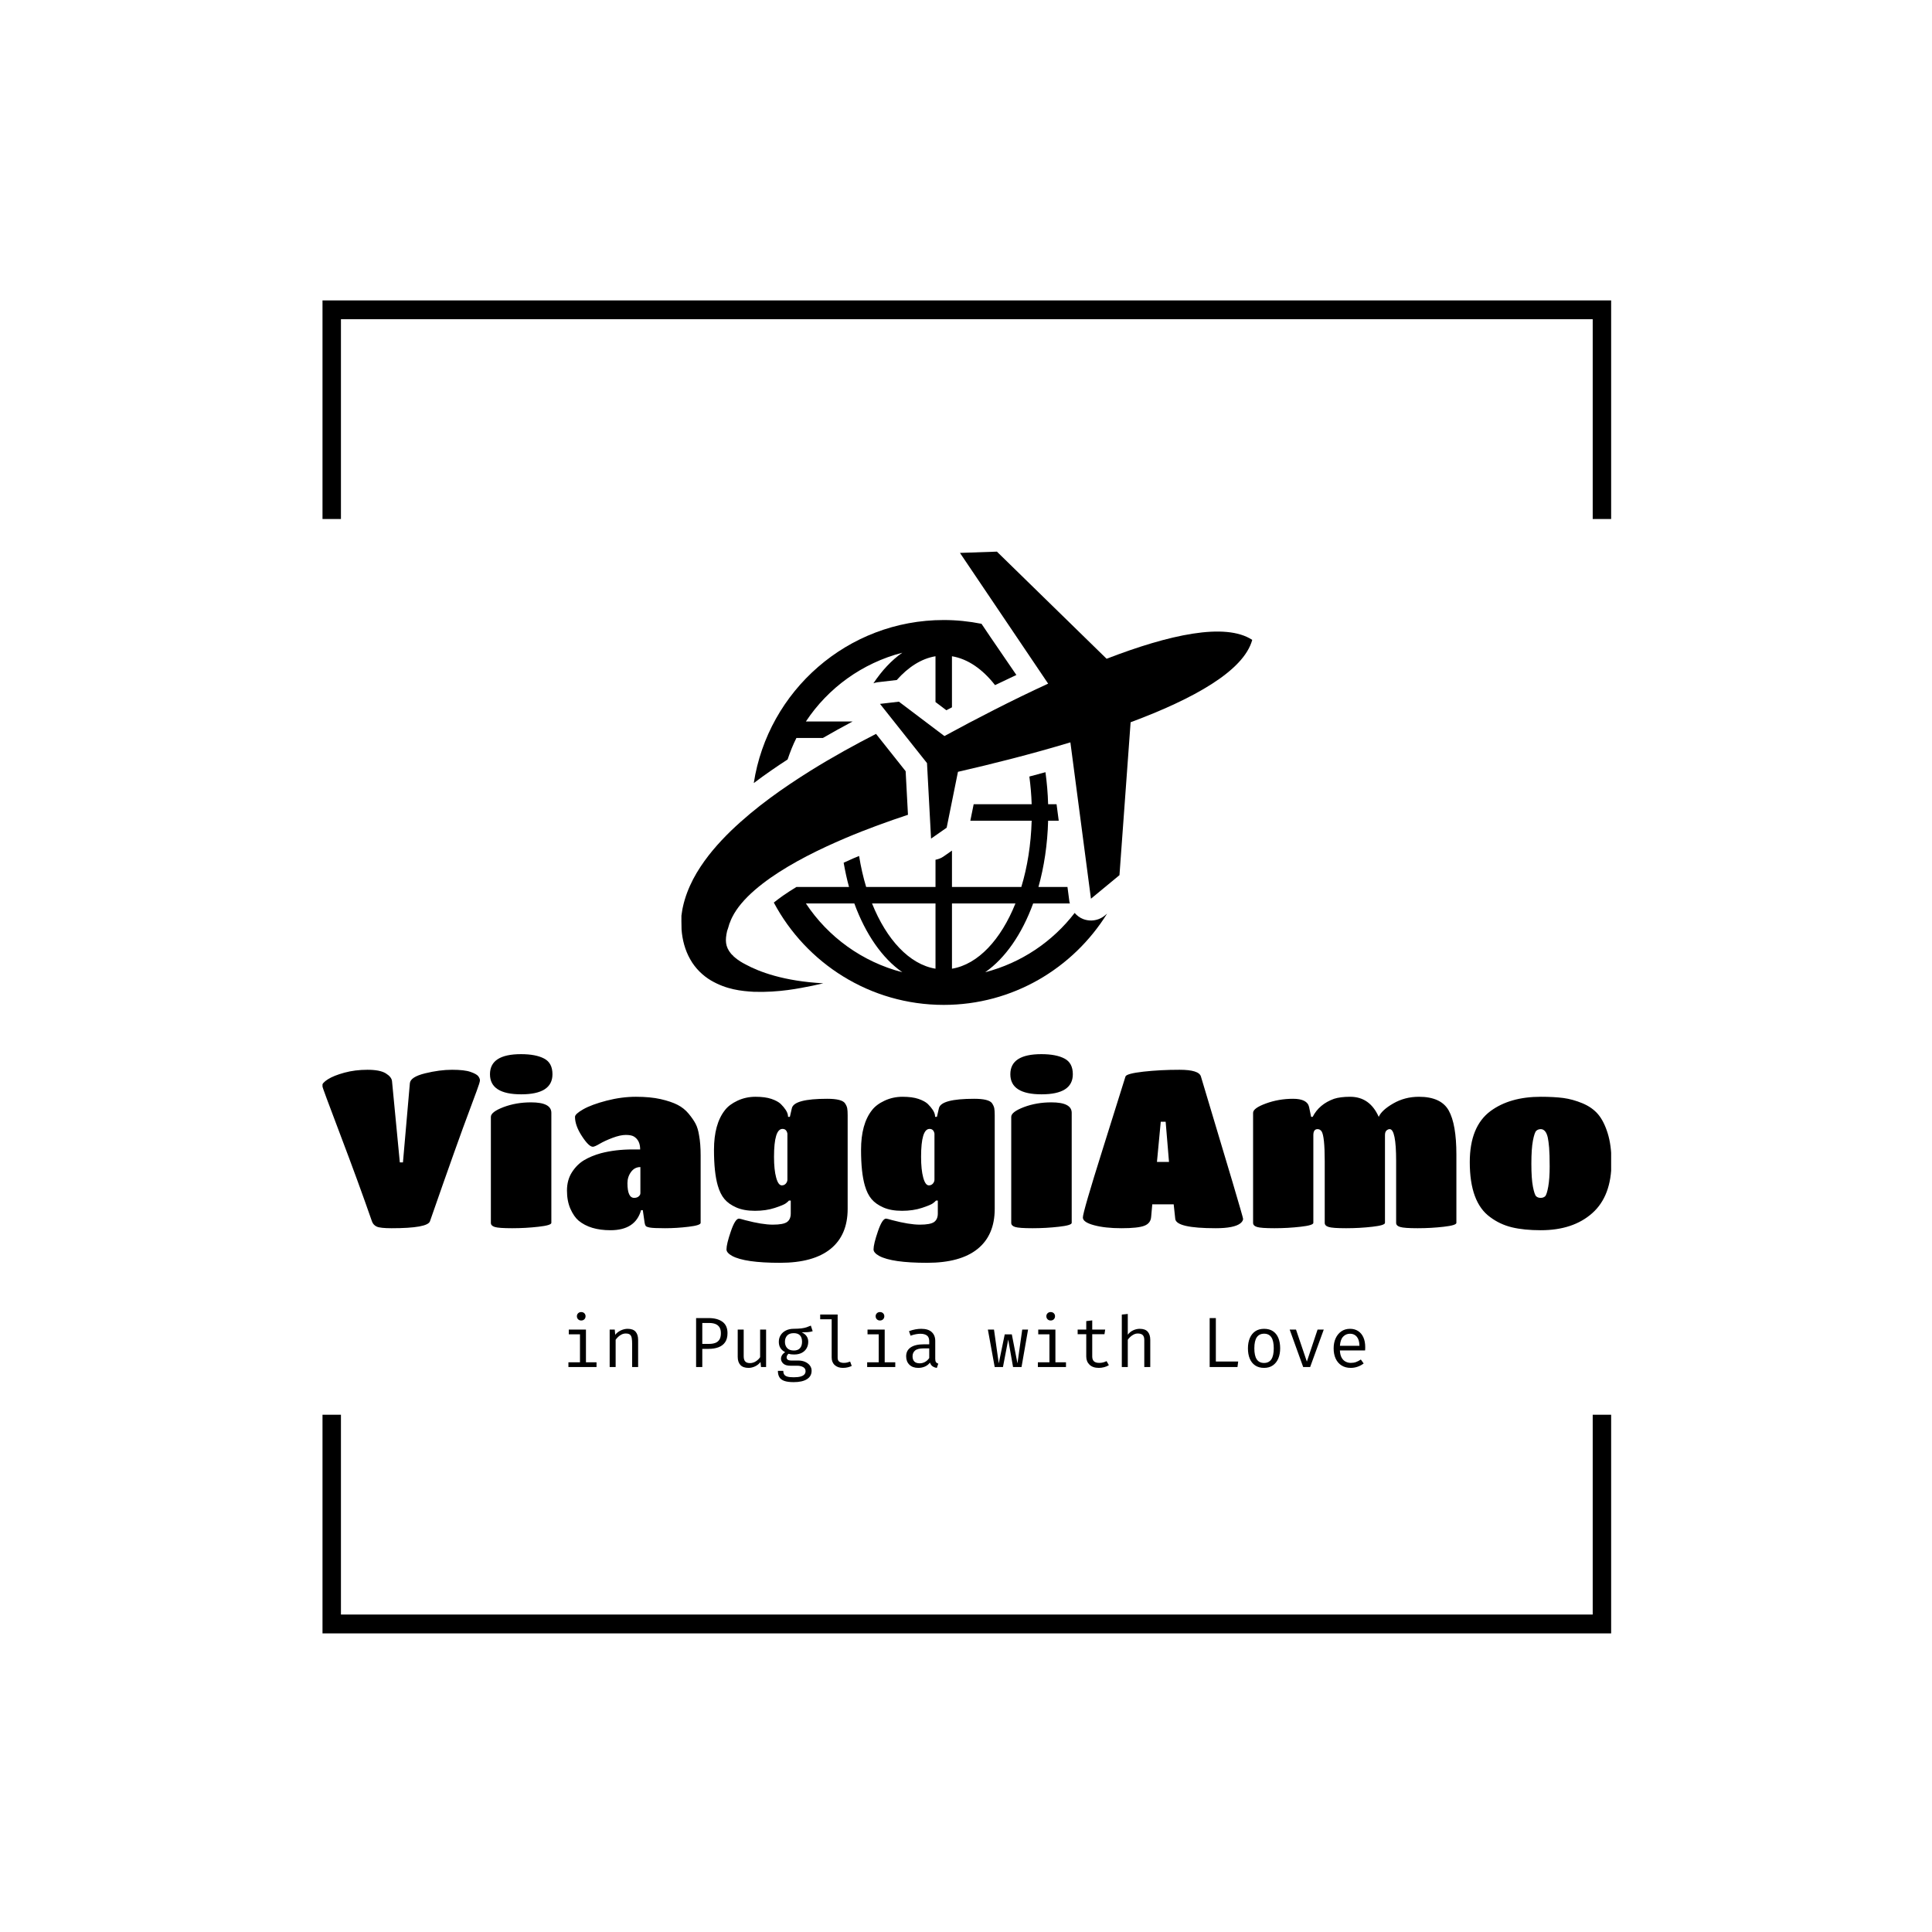 <svg xmlns="http://www.w3.org/2000/svg" version="1.1" xmlns:xlink="http://www.w3.org/1999/xlink" xmlns:svgjs="http://svgjs.dev/svgjs" width="1500" height="1500" viewBox="0 0 1500 1500"><rect width="1500" height="1500" fill="#ffffff"></rect><g transform="matrix(0.667,0,0,0.667,250.389,229.422)"><svg viewBox="0 0 237 247" data-background-color="#ffffff" preserveAspectRatio="xMidYMid meet" height="1563" width="1500" xmlns="http://www.w3.org/2000/svg" xmlns:xlink="http://www.w3.org/1999/xlink"><g id="tight-bounds" transform="matrix(1,0,0,1,-0.092,-0.1)"><svg viewBox="0 0 237.184 247.2" height="247.2" width="237.184"><g><svg></svg></g><g><svg viewBox="0 0 237.184 247.2" height="247.2" width="237.184"><g transform="matrix(1,0,0,1,0,47.215)"><svg viewBox="0 0 237.184 152.77" height="152.77" width="237.184"><g><svg viewBox="0 0 244.431 157.437" height="152.77" width="237.184"><g transform="matrix(1,0,0,1,0,95.263)"><svg viewBox="0 0 244.431 62.175" height="62.175" width="244.431"><g id="textblocktransform"><svg viewBox="0 0 244.431 62.175" height="62.175" width="244.431" id="textblock"><g><svg viewBox="0 0 244.431 39.554" height="39.554" width="244.431"><g transform="matrix(1,0,0,1,0,0)"><svg width="244.431" viewBox="0.5 -39 288.88 46.75" height="39.554" data-palette-color="#7fc37e"><path d="M0.5-31.95L0.5-31.95Q0.5-32.55 1.8-33.38 3.1-34.2 5.48-34.85 7.85-35.5 10.65-35.5 13.45-35.5 14.75-34.7 16.05-33.9 16.15-32.95L16.15-32.95 17.9-14.75 18.6-14.75 20.15-32.5Q20.3-33.9 23.55-34.7 26.8-35.5 29.6-35.5 32.4-35.5 33.75-35.02 35.1-34.55 35.48-34.05 35.85-33.55 35.85-33.13 35.85-32.7 35.13-30.78 34.4-28.85 33.6-26.65L33.6-26.65Q30.95-19.65 24.65-1.55L24.65-1.55Q24.1 0 16.05 0L16.05 0Q13.55 0 12.75-0.35 11.95-0.7 11.65-1.55L11.65-1.55Q8.7-10.05 4.6-20.85 0.5-31.65 0.5-31.95ZM51.85-25.85L51.85-25.85 51.85-1.2Q51.85-0.65 48.97-0.33 46.1 0 43.07 0 40.05 0 39.17-0.28 38.3-0.55 38.3-1.2L38.3-1.2 38.3-24.95Q38.3-26.05 41.12-27.13 43.95-28.2 47.3-28.2L47.3-28.2Q51.85-28.2 51.85-25.85ZM45.05-39L45.05-39Q48.35-39 50.22-38.02 52.1-37.05 52.1-34.5L52.1-34.5Q52.1-30 45.1-30 38.1-30 38.1-34.5 38.1-39 45.05-39ZM65.09 0.45L65.09 0.45Q60.55 0.45 57.95-1.7L57.95-1.7Q56.9-2.6 56.12-4.35 55.35-6.1 55.35-8.45 55.35-10.8 56.47-12.55 57.6-14.3 59.2-15.25 60.8-16.2 62.95-16.8L62.95-16.8Q66.2-17.65 70.09-17.65L70.09-17.65 71.75-17.65Q71.75-19.7 70.34-20.55L70.34-20.55Q69.75-20.9 68.52-20.9 67.3-20.9 65.57-20.25 63.85-19.6 62.7-18.93 61.55-18.25 61.15-18.25L61.15-18.25Q60.25-18.25 58.7-20.63 57.15-23 57.15-24.95L57.15-24.95Q57.15-25.6 59-26.65 60.85-27.7 64.22-28.58 67.59-29.45 70.8-29.45 74-29.45 76.32-28.93 78.65-28.4 80.12-27.65 81.59-26.9 82.62-25.65 83.65-24.4 84.17-23.4 84.7-22.4 84.95-20.8L84.95-20.8Q85.3-18.95 85.3-16.25L85.3-16.25 85.3-1.2Q85.3-0.65 82.62-0.33 79.95 0 77.32 0 74.7 0 73.92-0.15 73.15-0.3 73-0.5 72.84-0.7 72.75-1.2L72.75-1.2 72.34-4.05 71.95-4.05Q70.7 0.45 65.09 0.45ZM71.8-7.85L71.8-7.85 71.8-13.7Q70.5-13.7 69.7-12.6 68.9-11.5 68.9-10.1L68.9-10.1Q68.9-6.8 70.4-6.8L70.4-6.8Q71.05-6.8 71.42-7.13 71.8-7.45 71.8-7.85ZM105.49-3.3L105.49-3.3 105.49-6.2 105.09-6.2Q104.89-5.95 104.39-5.58 103.89-5.2 101.92-4.55 99.94-3.9 97.47-3.9 94.99-3.9 93.29-4.65 91.59-5.4 90.64-6.53 89.69-7.65 89.14-9.55L89.14-9.55Q88.29-12.5 88.29-17.55L88.29-17.55Q88.29-23.35 90.74-26.45L90.74-26.45Q91.69-27.7 93.57-28.58 95.44-29.45 97.59-29.45 99.74-29.45 101.14-28.98 102.54-28.5 103.24-27.85L103.24-27.85Q104.64-26.45 104.84-25.4L104.84-25.4 104.89-24.95 105.29-24.95 105.74-26.9Q106.24-29 113.64-29L113.64-29Q116.94-29 117.64-28L117.64-28Q118.04-27.4 118.14-26.88 118.24-26.35 118.24-25.3L118.24-25.3 118.24-4.35Q118.24 1.55 114.39 4.65 110.54 7.75 103.09 7.75L103.09 7.75Q95.19 7.75 92.34 6.2L92.34 6.2Q91.09 5.5 91.09 4.75L91.09 4.75Q91.09 3.55 92.07 0.7 93.04-2.15 93.89-2.15L93.89-2.15Q94.09-2.15 95.29-1.8L95.29-1.8Q99.09-0.8 101.47-0.8 103.84-0.8 104.67-1.4 105.49-2 105.49-3.3ZM103.49-9.6L103.49-9.6Q104.04-9.6 104.39-10 104.74-10.4 104.74-10.9L104.74-10.9 104.74-21.2Q104.54-22.25 103.64-22.25L103.64-22.25Q101.74-22.25 101.74-16L101.74-16Q101.74-13.1 102.22-11.35 102.69-9.6 103.49-9.6ZM138.44-3.3L138.44-3.3 138.44-6.2 138.04-6.2Q137.84-5.95 137.34-5.58 136.84-5.2 134.87-4.55 132.89-3.9 130.42-3.9 127.94-3.9 126.24-4.65 124.54-5.4 123.59-6.53 122.64-7.65 122.09-9.55L122.09-9.55Q121.24-12.5 121.24-17.55L121.24-17.55Q121.24-23.35 123.69-26.45L123.69-26.45Q124.64-27.7 126.52-28.58 128.39-29.45 130.54-29.45 132.69-29.45 134.09-28.98 135.49-28.5 136.19-27.85L136.19-27.85Q137.59-26.45 137.79-25.4L137.79-25.4 137.84-24.95 138.24-24.95 138.69-26.9Q139.19-29 146.59-29L146.59-29Q149.89-29 150.59-28L150.59-28Q150.99-27.4 151.09-26.88 151.19-26.35 151.19-25.3L151.19-25.3 151.19-4.35Q151.19 1.55 147.34 4.65 143.49 7.75 136.04 7.75L136.04 7.75Q128.14 7.75 125.29 6.2L125.29 6.2Q124.04 5.5 124.04 4.75L124.04 4.75Q124.04 3.55 125.02 0.7 125.99-2.15 126.84-2.15L126.84-2.15Q127.04-2.15 128.24-1.8L128.24-1.8Q132.04-0.8 134.42-0.8 136.79-0.8 137.62-1.4 138.44-2 138.44-3.3ZM136.44-9.6L136.44-9.6Q136.99-9.6 137.34-10 137.69-10.4 137.69-10.9L137.69-10.9 137.69-21.2Q137.49-22.25 136.59-22.25L136.59-22.25Q134.69-22.25 134.69-16L134.69-16Q134.69-13.1 135.17-11.35 135.64-9.6 136.44-9.6ZM168.44-25.85L168.44-25.85 168.44-1.2Q168.44-0.65 165.56-0.33 162.69 0 159.66 0 156.64 0 155.76-0.28 154.89-0.55 154.89-1.2L154.89-1.2 154.89-24.95Q154.89-26.05 157.71-27.13 160.54-28.2 163.89-28.2L163.89-28.2Q168.44-28.2 168.44-25.85ZM161.64-39L161.64-39Q164.94-39 166.81-38.02 168.69-37.05 168.69-34.5L168.69-34.5Q168.69-30 161.69-30 154.69-30 154.69-34.5 154.69-39 161.64-39ZM186.24-2.55Q186.14-1.1 184.71-0.55 183.29 0 179.59 0 175.89 0 173.41-0.68 170.94-1.35 170.94-2.4L170.94-2.4Q170.94-3.6 175.39-17.73 179.84-31.85 180.49-34L180.49-34Q180.74-34.65 184.51-35.08 188.29-35.5 192.61-35.5 196.94-35.5 197.39-34L197.39-34Q206.84-2.6 206.84-2.1 206.84-1.6 206.24-1.1L206.24-1.1Q204.84 0 200.69 0L200.69 0Q191.84 0 191.64-2.1L191.64-2.1 191.29-5.35 186.49-5.35 186.24-2.55ZM187.54-14.85L190.24-14.85 189.49-23.85 188.39-23.85 187.54-14.85ZM254.63-16.5L254.63-16.5 254.63-1.2Q254.63-0.65 251.81-0.33 248.98 0 245.96 0 242.93 0 242.03-0.28 241.13-0.55 241.13-1.2L241.13-1.2 241.13-15.05Q241.13-22.2 239.68-22.2L239.68-22.2Q239.33-22.2 238.98-21.9 238.63-21.6 238.63-20.85L238.63-20.85 238.63-1.2Q238.63-0.65 235.81-0.33 232.98 0 229.93 0 226.88 0 226.01-0.28 225.13-0.55 225.13-1.2L225.13-1.2 225.13-15.05Q225.13-20.6 224.43-21.7L224.43-21.7Q224.08-22.2 223.53-22.2L223.53-22.2Q222.58-22.2 222.58-20.85L222.58-20.85 222.58-1.2Q222.58-0.65 219.73-0.33 216.88 0 213.86 0 210.83 0 209.96-0.28 209.08-0.55 209.08-1.2L209.08-1.2 209.08-25.85Q209.08-26.9 211.96-27.95 214.83-29 218.03-29 221.23-29 221.63-27.15L221.63-27.15 222.08-24.95 222.43-24.95Q223.88-27.8 227.23-29L227.23-29Q228.63-29.45 230.83-29.45L230.83-29.45Q235.23-29.45 237.23-24.95L237.23-24.95Q237.88-26.45 240.48-27.95 243.08-29.45 246.23-29.45L246.23-29.45Q251.18-29.45 252.91-26.38 254.63-23.3 254.63-16.5ZM273.53 0.45L273.53 0.45Q269.78 0.45 267.08-0.2 264.38-0.85 262.18-2.5L262.18-2.5Q257.63-5.8 257.63-14.8L257.63-14.8Q257.63-22.8 262.28-26.25L262.28-26.25Q266.63-29.45 273.53-29.45L273.53-29.45Q276.48-29.45 278.58-29.18 280.68-28.9 282.86-28 285.03-27.1 286.36-25.55 287.68-24 288.53-21.28 289.38-18.55 289.38-14.8L289.38-14.8Q289.38-7.2 285.08-3.38 280.78 0.45 273.53 0.45ZM271.78-9.3Q272.13-7.5 272.51-7.15 272.88-6.8 273.51-6.8 274.13-6.8 274.51-7.15 274.88-7.5 275.21-9.3 275.53-11.1 275.53-13.83 275.53-16.55 275.41-18.03 275.28-19.5 275.11-20.3 274.93-21.1 274.63-21.55L274.63-21.55Q274.18-22.2 273.56-22.2 272.93-22.2 272.53-21.83 272.13-21.45 271.78-19.63 271.43-17.8 271.43-14.45 271.43-11.1 271.78-9.3Z" opacity="1" transform="matrix(1,0,0,1,0,0)" fill="#000000" class="wordmark-text-0" data-fill-palette-color="primary" id="text-0"></path></svg></g></svg></g><g transform="matrix(1,0,0,1,46.686,48.892)"><svg viewBox="0 0 151.059 13.283" height="13.283" width="151.059"><g transform="matrix(1,0,0,1,0,0)"><svg width="151.059" viewBox="6.03 -38.65 560.05 49.25" height="13.283" data-palette-color="#7fc37e"><path d="M6.28-26.33L18.35-26.33 18.35-3.33 25.78-3.33 25.78 0 6.03 0 6.03-3.33 14.15-3.33 14.15-23 6.28-23 6.28-26.33ZM15-38.65L15-38.65Q16.4-38.65 17.24-37.8 18.07-36.95 18.07-35.73L18.07-35.73Q18.07-34.45 17.24-33.59 16.4-32.73 15-32.73L15-32.73Q13.68-32.73 12.83-33.59 11.98-34.45 11.98-35.73L11.98-35.73Q11.98-36.95 12.83-37.8 13.68-38.65 15-38.65ZM39.22 0L35.02 0 35.02-26.33 38.6-26.33 38.92-22.68Q40.52-24.7 42.94-25.79 45.35-26.88 47.62-26.88L47.62-26.88Q51.5-26.88 53.26-24.83 55.02-22.78 55.02-19.13L55.02-19.13 55.02 0 50.82 0 50.82-16.03Q50.82-18.73 50.52-20.39 50.22-22.05 49.27-22.81 48.32-23.58 46.32-23.58L46.32-23.58Q44.77-23.58 43.41-22.9 42.05-22.23 40.98-21.21 39.92-20.2 39.22-19.18L39.22-19.18 39.22 0ZM113.19-23.8L113.19-23.8Q113.19-26.48 112.14-28.04 111.09-29.6 109.27-30.29 107.44-30.98 105.09-30.98L105.09-30.98 100.12-30.98 100.12-16.28 104.92-16.28Q107.34-16.28 109.19-16.94 111.04-17.6 112.12-19.24 113.19-20.88 113.19-23.8ZM117.84-23.85L117.84-23.85Q117.84-19.83 116.13-17.4 114.42-14.98 111.42-13.88 108.42-12.78 104.52-12.78L104.52-12.78 100.12-12.78 100.12 0 95.77 0 95.77-34.43 104.57-34.43Q110.72-34.43 114.28-31.84 117.84-29.25 117.84-23.85ZM125.02-26.33L129.22-26.33 129.22-7.68Q129.22-5.08 130.29-3.93 131.37-2.78 133.64-2.78L133.64-2.78Q135.81-2.78 137.75-4.01 139.69-5.25 140.77-6.95L140.77-6.95 140.77-26.33 144.97-26.33 144.97 0 141.39 0 141.04-3.55Q139.49-1.55 137.22-0.49 134.94 0.58 132.62 0.58L132.62 0.58Q128.79 0.58 126.9-1.46 125.02-3.5 125.02-7.18L125.02-7.18 125.02-26.33ZM176.41-29.13L176.41-29.13 177.71-25.18Q176.04-24.65 174.14-24.53 172.24-24.4 170.01-24.4L170.01-24.4Q172.29-23.35 173.44-21.69 174.59-20.03 174.59-17.78L174.59-17.78Q174.59-15.18 173.41-13.15 172.24-11.13 170.03-9.98 167.81-8.83 164.69-8.83L164.69-8.83Q163.36-8.83 162.48-8.95 161.59-9.08 160.76-9.33L160.76-9.33Q160.16-8.93 159.78-8.22 159.39-7.53 159.39-6.78L159.39-6.78Q159.39-5.83 160.14-5.2 160.89-4.58 162.91-4.58L162.91-4.58 167.66-4.58Q170.31-4.58 172.43-3.63 174.54-2.68 175.75-1.07 176.96 0.53 176.96 2.58L176.96 2.58Q176.96 6.45 173.68 8.53 170.39 10.6 164.39 10.6L164.39 10.6Q160.19 10.6 157.76 9.74 155.34 8.88 154.3 7.11 153.26 5.35 153.26 2.68L153.26 2.68 157.06 2.68Q157.06 4.2 157.66 5.2 158.26 6.2 159.84 6.69 161.41 7.18 164.36 7.18L164.36 7.18Q167.26 7.18 169.1 6.69 170.94 6.2 171.83 5.24 172.71 4.28 172.71 2.85L172.71 2.85Q172.71 0.98 171.01 0.03 169.31-0.93 166.76-0.93L166.76-0.93 162.06-0.93Q158.66-0.93 157.05-2.43 155.44-3.93 155.44-5.88L155.44-5.88Q155.44-7.15 156.18-8.35 156.91-9.55 158.34-10.48L158.34-10.48Q156.06-11.68 154.99-13.45 153.91-15.23 153.91-17.75L153.91-17.75Q153.91-20.43 155.24-22.49 156.56-24.55 158.94-25.73 161.31-26.9 164.41-26.9L164.41-26.9Q167.74-26.93 169.81-27.19 171.89-27.45 173.38-27.95 174.86-28.45 176.41-29.13ZM164.41-23.83L164.41-23.83Q161.24-23.83 159.73-22.11 158.21-20.4 158.21-17.75L158.21-17.75Q158.21-15.08 159.76-13.35 161.31-11.63 164.51-11.63L164.51-11.63Q167.31-11.63 168.78-13.25 170.24-14.88 170.24-17.78L170.24-17.78Q170.24-20.75 168.78-22.29 167.31-23.83 164.41-23.83ZM182.99-36.93L195.26-36.93 195.26-6.5Q195.26-4.55 196.47-3.74 197.69-2.93 199.61-2.93L199.61-2.93Q200.81-2.93 201.89-3.18 202.96-3.43 204.04-3.85L204.04-3.85 205.16-0.78Q204.09-0.25 202.5 0.16 200.91 0.58 198.91 0.58L198.91 0.58Q195.41 0.58 193.24-1.36 191.06-3.3 191.06-6.73L191.06-6.73 191.06-33.6 182.99-33.6 182.99-36.93ZM216.26-26.33L228.33-26.33 228.33-3.33 235.76-3.33 235.76 0 216.01 0 216.01-3.33 224.13-3.33 224.13-23 216.26-23 216.26-26.33ZM224.98-38.65L224.98-38.65Q226.38-38.65 227.22-37.8 228.06-36.95 228.06-35.73L228.06-35.73Q228.06-34.45 227.22-33.59 226.38-32.73 224.98-32.73L224.98-32.73Q223.66-32.73 222.81-33.59 221.96-34.45 221.96-35.73L221.96-35.73Q221.96-36.95 222.81-37.8 223.66-38.65 224.98-38.65ZM263.86-18.38L263.86-5.75Q263.86-4.17 264.38-3.45 264.91-2.73 266-2.38L266-2.38 264.98 0.58Q263.28 0.35 262-0.51 260.73-1.38 260.16-3.13L260.16-3.13Q258.73-1.3 256.61-0.36 254.48 0.58 251.91 0.58L251.91 0.58Q247.96 0.58 245.68-1.65 243.41-3.88 243.41-7.55L243.41-7.55Q243.41-11.63 246.58-13.8 249.76-15.98 255.76-15.98L255.76-15.98 259.63-15.98 259.63-18.18Q259.63-21.03 257.97-22.21 256.31-23.4 253.36-23.4L253.36-23.4Q252.06-23.4 250.31-23.09 248.56-22.78 246.51-22.05L246.51-22.05 245.41-25.23Q247.83-26.13 249.96-26.5 252.08-26.88 254.01-26.88L254.01-26.88Q258.93-26.88 261.39-24.59 263.86-22.3 263.86-18.38L263.86-18.38ZM252.98-2.63L252.98-2.63Q254.93-2.63 256.71-3.61 258.48-4.6 259.63-6.35L259.63-6.35 259.63-13.13 255.83-13.13Q251.48-13.13 249.69-11.63 247.91-10.13 247.91-7.6L247.91-7.6Q247.91-5.15 249.17-3.89 250.43-2.63 252.98-2.63ZM329.1-26.33L324.5 0 318.55 0 315.15-19.33 311.45 0 305.65 0 300.85-26.33 305.15-26.33 308.5-2.6 312.7-22.98 317.68-22.98 321.65-2.6 325-26.33 329.1-26.33ZM336.25-26.33L348.32-26.33 348.32-3.33 355.75-3.33 355.75 0 336 0 336-3.33 344.12-3.33 344.12-23 336.25-23 336.25-26.33ZM344.97-38.65L344.97-38.65Q346.37-38.65 347.21-37.8 348.05-36.95 348.05-35.73L348.05-35.73Q348.05-34.45 347.21-33.59 346.37-32.73 344.97-32.73L344.97-32.73Q343.65-32.73 342.8-33.59 341.95-34.45 341.95-35.73L341.95-35.73Q341.95-36.95 342.8-37.8 343.65-38.65 344.97-38.65ZM384.27-4.17L385.9-1.33Q384.55-0.43 382.62 0.08 380.7 0.58 378.85 0.58L378.85 0.58Q374.6 0.58 372.3-1.65 370-3.88 370-7.38L370-7.38 370-23.08 363.95-23.08 363.95-26.33 370-26.33 370-32.3 374.2-32.8 374.2-26.33 383.3-26.33 382.8-23.08 374.2-23.08 374.2-7.43Q374.2-5.23 375.36-4.08 376.52-2.93 379.22-2.93L379.22-2.93Q380.7-2.93 381.95-3.28 383.2-3.63 384.27-4.17L384.27-4.17ZM394.99-36.88L399.19-37.33 399.19-22.73Q400.74-24.8 403.01-25.84 405.27-26.88 407.59-26.88L407.59-26.88Q411.44-26.88 413.22-24.83 414.99-22.78 414.99-19.13L414.99-19.13 414.99 0 410.79 0 410.79-19.03Q410.79-21.4 409.69-22.49 408.59-23.58 406.24-23.58L406.24-23.58Q404.74-23.58 403.39-22.9 402.04-22.23 400.97-21.23 399.89-20.23 399.19-19.18L399.19-19.18 399.19 0 394.99 0 394.99-36.88ZM476.29 0L456.74 0 456.74-34.43 461.09-34.43 461.09-3.88 476.79-3.88 476.29 0ZM495.01-26.88L495.01-26.88Q498.74-26.88 501.25-25.19 503.76-23.5 505.02-20.43 506.29-17.35 506.29-13.18L506.29-13.18Q506.29-9.15 504.99-6.05 503.69-2.95 501.17-1.19 498.66 0.58 494.96 0.58L494.96 0.58Q491.26 0.58 488.74-1.13 486.21-2.83 484.92-5.91 483.64-9 483.64-13.13L483.64-13.13Q483.64-17.2 484.94-20.3 486.24-23.4 488.77-25.14 491.31-26.88 495.01-26.88ZM495.01-23.45L495.01-23.45Q491.61-23.45 489.87-20.94 488.14-18.43 488.14-13.13L488.14-13.13Q488.14-7.93 489.85-5.4 491.56-2.88 494.96-2.88L494.96-2.88Q498.36-2.88 500.07-5.4 501.79-7.93 501.79-13.18L501.79-13.18Q501.79-18.43 500.09-20.94 498.39-23.45 495.01-23.45ZM532.58-26.33L536.93-26.33 527.36 0 522.48 0 512.98-26.33 517.43-26.33 525.06-3.83 532.58-26.33ZM565.98-11.68L548.28-11.68Q548.4-8.63 549.45-6.69 550.5-4.75 552.23-3.84 553.95-2.93 555.98-2.93L555.98-2.93Q558-2.93 559.64-3.53 561.28-4.13 563-5.3L563-5.3 564.98-2.53Q563.13-1.07 560.77-0.25 558.4 0.58 555.93 0.58L555.93 0.58Q552.1 0.58 549.4-1.15 546.7-2.88 545.29-5.96 543.88-9.05 543.88-13.13L543.88-13.13Q543.88-17.13 545.3-20.23 546.73-23.33 549.3-25.1 551.88-26.88 555.38-26.88L555.38-26.88Q558.7-26.88 561.1-25.31 563.5-23.75 564.79-20.86 566.08-17.98 566.08-13.98L566.08-13.98Q566.08-13.3 566.05-12.71 566.03-12.13 565.98-11.68L565.98-11.68ZM555.43-23.43L555.43-23.43Q552.5-23.43 550.54-21.35 548.58-19.28 548.3-14.93L548.3-14.93 562.03-14.93Q561.95-19.15 560.18-21.29 558.4-23.43 555.43-23.43Z" opacity="1" transform="matrix(1,0,0,1,0,0)" fill="#000000" class="slogan-text-1" data-fill-palette-color="secondary" id="text-1"></path></svg></g></svg></g></svg></g></svg></g><g transform="matrix(1,0,0,1,68.11,0)"><svg viewBox="0 0 108.21 85.925" height="85.925" width="108.21"><g><svg xmlns="http://www.w3.org/2000/svg" xmlns:xlink="http://www.w3.org/1999/xlink" version="1.1" x="0" y="0" viewBox="2.636 11.36 84.727 67.278" enable-background="new 0 0 90 90" xml:space="preserve" height="85.925" width="108.21" class="icon-icon-0" data-fill-palette-color="accent" id="icon-0"><path d="M65.488 65.37c-0.571 0.471-1.272 0.724-1.988 0.741-0.424 0.009-0.85-0.063-1.255-0.223-0.492-0.195-0.905-0.517-1.24-0.899-3.28 4.264-7.92 7.411-13.282 8.8 2.99-2.082 5.463-5.671 7.121-10.209h5.453c-0.021-0.096-0.063-0.182-0.074-0.279l-0.285-2.165H55.63c0.841-2.991 1.343-6.308 1.438-9.836h1.574l-0.322-2.444h-1.252c-0.045-1.637-0.187-3.225-0.396-4.757-0.779 0.217-1.588 0.431-2.39 0.645 0.174 1.336 0.302 2.7 0.344 4.112h-8.61L45.52 51.3h9.105c-0.104 3.541-0.639 6.884-1.537 9.836H42.795v-5.401l-1.252 0.875c-0.363 0.257-0.772 0.399-1.192 0.486v4.04H30.058c-0.439-1.446-0.79-2.989-1.047-4.6-0.267 0.108-0.542 0.217-0.804 0.329-0.524 0.223-0.992 0.445-1.49 0.668 0.219 1.238 0.477 2.451 0.798 3.603h-7.807v-0.002c-0.703 0.429-1.374 0.857-1.996 1.292-0.491 0.346-0.938 0.686-1.361 1.023 4.805 9.025 14.303 15.189 25.221 15.189 10.239 0 19.208-5.433 24.25-13.549L65.488 65.37zM21.114 63.58h7.188c1.661 4.538 4.13 8.127 7.121 10.209C29.482 72.252 24.412 68.564 21.114 63.58zM40.351 73.266c-3.883-0.645-7.27-4.322-9.421-9.686h9.421V73.266zM42.795 63.58h9.421c-2.149 5.361-5.54 9.041-9.421 9.686V63.58z" fill="#000000" data-fill-palette-color="accent"></path><path d="M87.363 24.459c-3.995-2.627-12.348-0.773-21.615 2.803L49.466 11.36l-5.485 0.188L57.07 30.955c-5.385 2.476-10.719 5.232-15.396 7.779l-6.756-5.102-2.806 0.327 6.977 8.789 0.601 11.208 2.317-1.617 1.677-8.297c5.19-1.188 11.015-2.66 16.687-4.372l3.053 23.206 4.232-3.495 1.654-22.695C78.628 33.219 86.111 29.072 87.363 24.459z" fill="#000000" data-fill-palette-color="accent"></path><path d="M48.527 24.071l-1.348-1.999c-1.819-0.362-3.688-0.56-5.61-0.56-14.262 0-26.082 10.519-28.192 24.199 1.755-1.324 3.46-2.488 5.021-3.501 0.37-1.097 0.789-2.173 1.308-3.194h3.933c1.418-0.817 2.874-1.633 4.406-2.444h-6.933c3.296-4.984 8.368-8.671 14.31-10.209-1.592 1.11-3.032 2.657-4.287 4.538 0.197-0.063 0.393-0.13 0.604-0.153l2.806-0.327c0.017-0.001 0.037 0 0.052-0.001 1.697-1.917 3.647-3.184 5.752-3.532v6.794l1.615 1.221c0.282-0.151 0.549-0.284 0.829-0.435v-7.58c2.373 0.393 4.56 1.933 6.396 4.285l3.166-1.505L48.527 24.071z" fill="#000000" data-fill-palette-color="accent"></path><path d="M35.919 43.951l-4.397-5.538c-2.987 1.531-6.322 3.345-9.807 5.517-3.892 2.446-7.978 5.27-11.725 8.869-1.86 1.813-3.648 3.828-5.098 6.258-0.717 1.217-1.339 2.549-1.767 3.991-0.115 0.353-0.192 0.733-0.28 1.101-0.047 0.183-0.069 0.375-0.104 0.563l-0.102 0.681-0.003 0.832 0.023 1.226c0.107 1.477 0.501 3.049 1.285 4.42 0.766 1.383 1.916 2.446 3.06 3.128 2.327 1.363 4.509 1.586 6.388 1.697 3.773 0.115 6.669-0.5 8.695-0.902 0.631-0.134 1.162-0.256 1.612-0.361-5.88-0.309-9.543-1.719-11.51-2.787-0.562-0.285-1.083-0.605-1.528-0.977-0.205-0.159-0.317-0.263-0.317-0.263l0.038-0.003c-0.121-0.115-0.262-0.223-0.364-0.346-0.886-1.059-0.909-2.021-0.595-3.401 0.054-0.142 0.101-0.271 0.14-0.405l0.239-0.799 0.008-0.023c0.022-0.125-0.022 0.141-0.016 0.106l0.013-0.028 0.022-0.063 0.044-0.121c0.033-0.079 0.051-0.159 0.092-0.242 0.079-0.163 0.133-0.326 0.228-0.491 0.332-0.663 0.786-1.338 1.348-2.008 1.127-1.343 2.652-2.629 4.323-3.804 3.372-2.351 7.309-4.276 11.085-5.885 3.284-1.394 6.455-2.523 9.317-3.473L35.919 43.951z" fill="#000000" data-fill-palette-color="accent"></path></svg></g></svg></g><g></g></svg></g></svg></g><path d="M0 41.215L0 1 237.184 1 237.184 41.215 233.723 41.215 233.723 4.461 3.461 4.461 3.461 41.215 0 41.215M0 205.985L0 246.2 237.184 246.2 237.184 205.985 233.723 205.985 233.723 242.739 3.461 242.739 3.461 205.985 0 205.985" fill="#000000" stroke="transparent" data-fill-palette-color="tertiary"></path></svg></g><defs></defs></svg><rect width="237.184" height="247.2" fill="none" stroke="none" visibility="hidden"></rect></g></svg></g></svg>